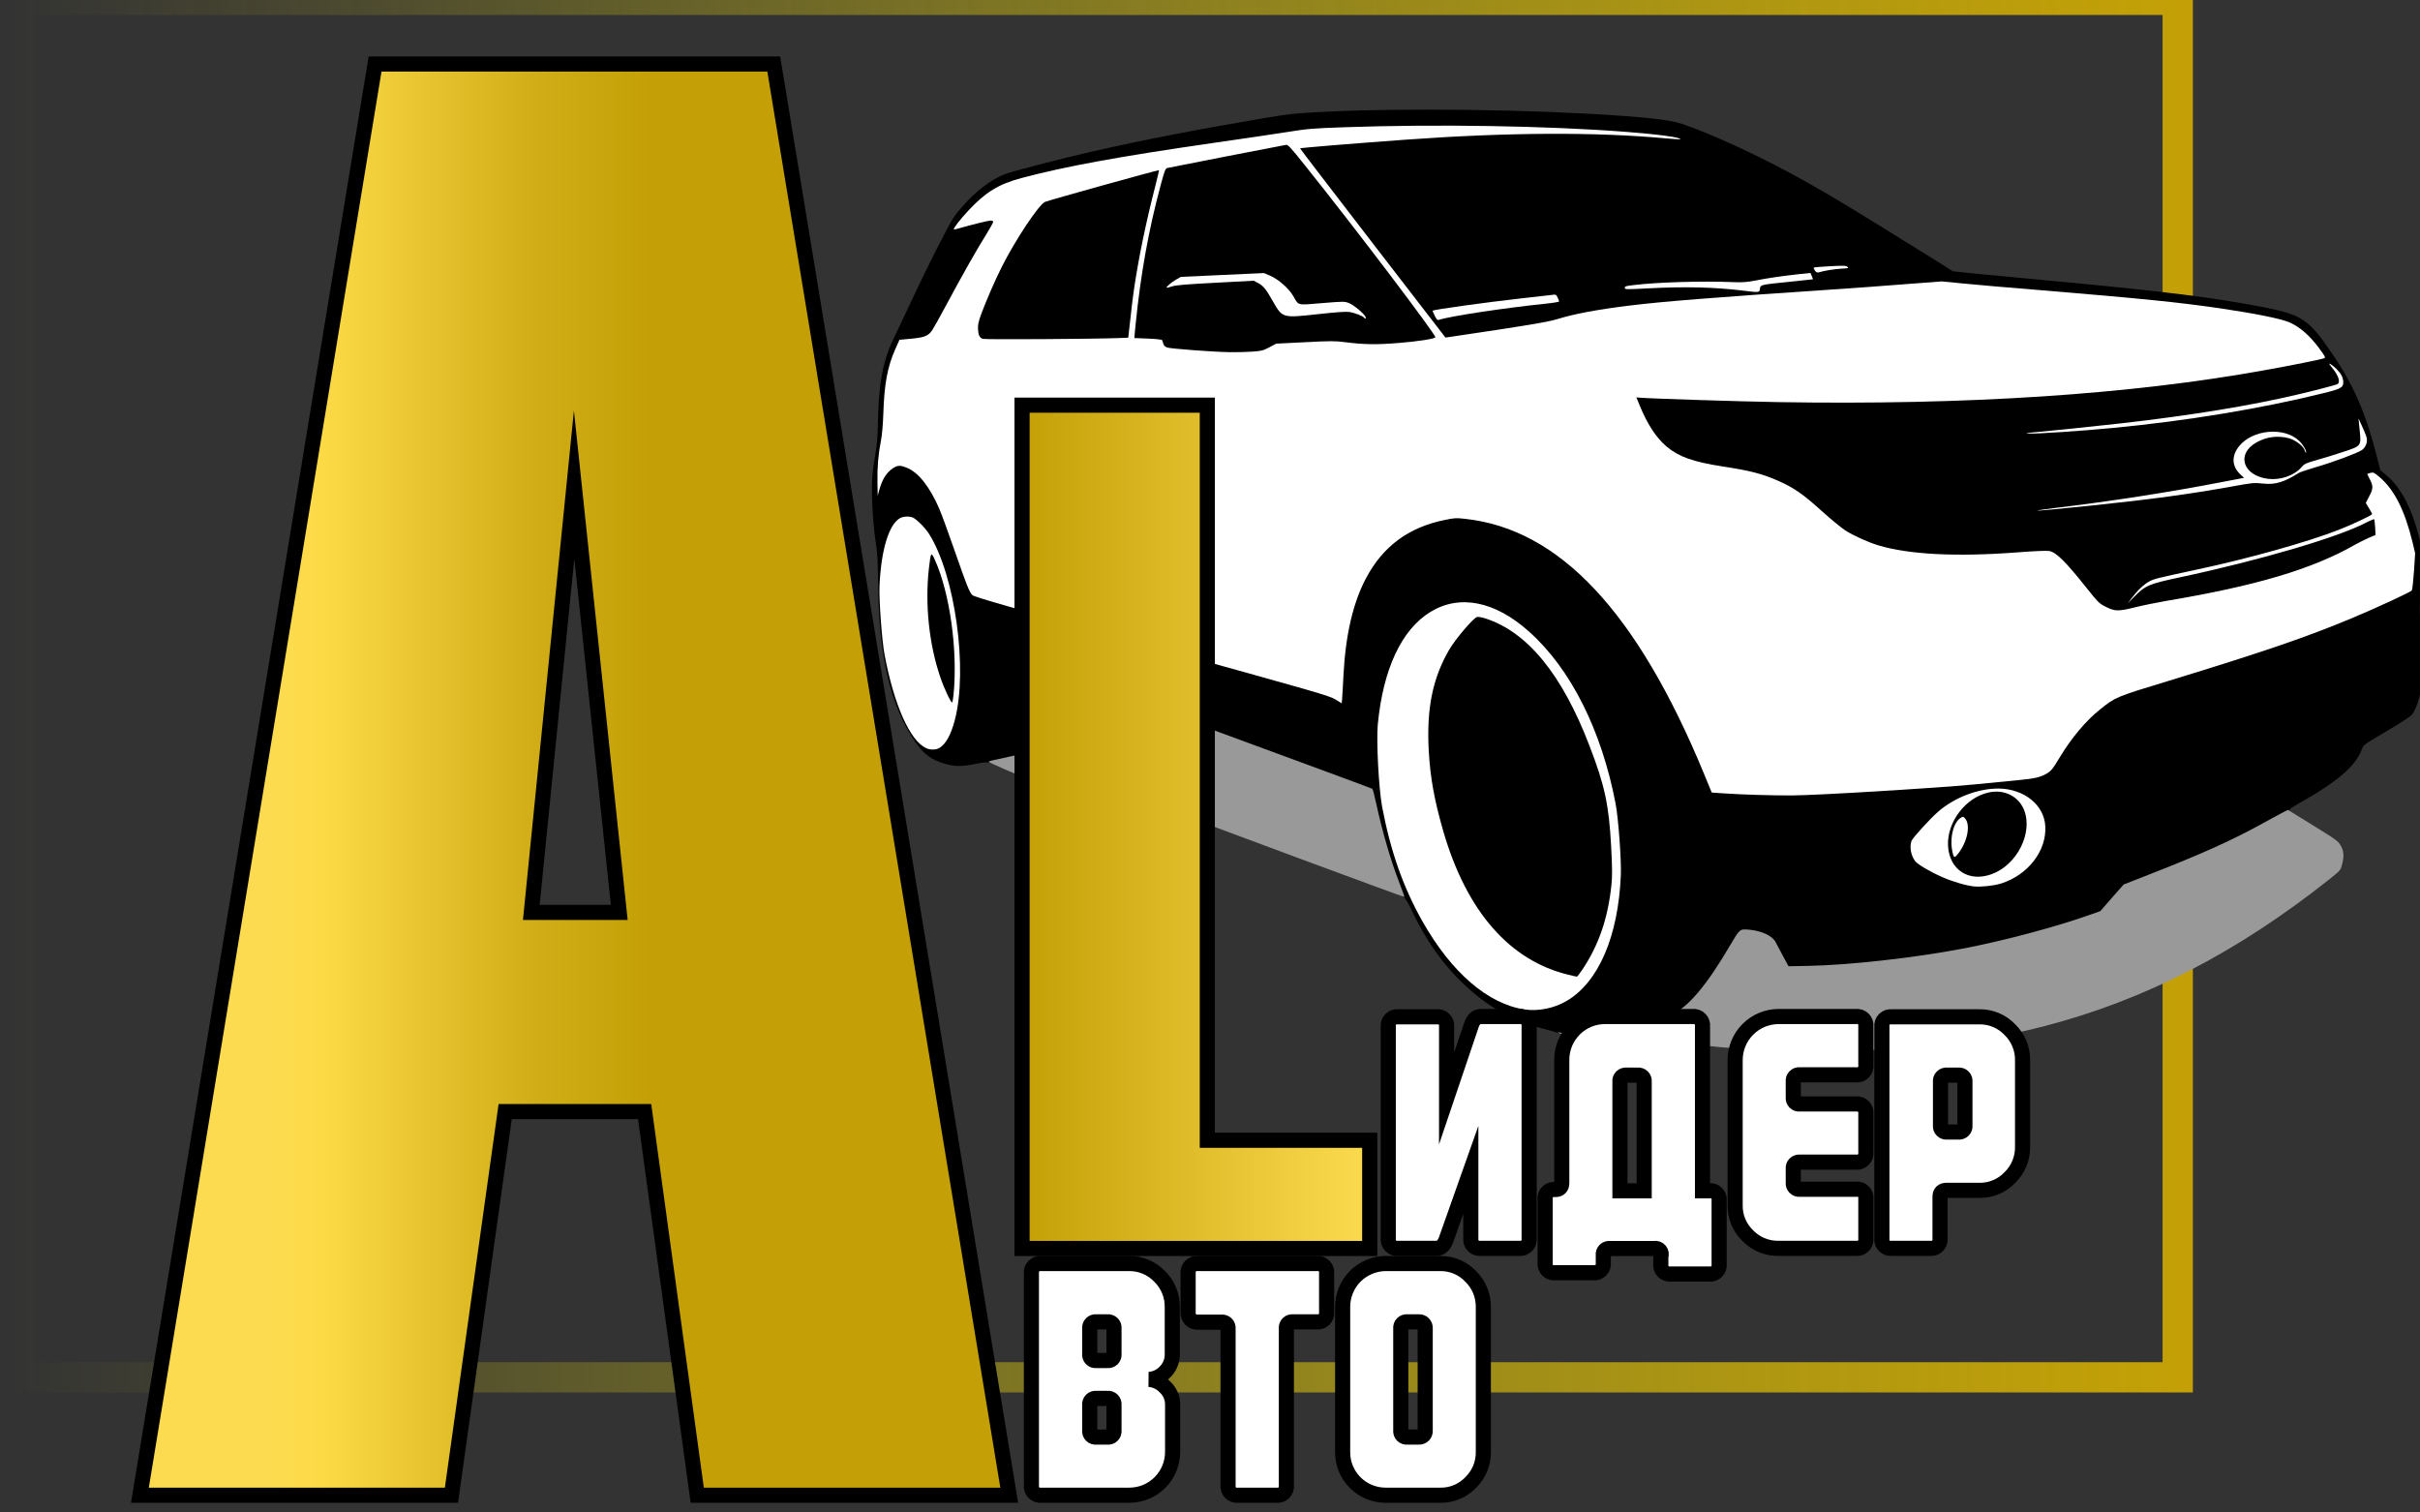 <svg width="80" height="50" viewBox="0 0 80 50" fill="none" xmlns="http://www.w3.org/2000/svg">
<rect x="0" y="0" width="80" height="50" fill="#333333" stroke="none"/>
<g clip-path="url(#clip0)">
<path d="M71.991 -0.005H0.629V45.532H71.991V-0.005Z" stroke="url(#paint0_linear)" stroke-miterlimit="10"/>
<path d="M51.629 34.196C51.514 34.149 51.306 34.081 51.166 34.048C50.076 33.77 49.331 33.379 48.551 32.682C47.774 31.989 47.172 31.161 46.649 30.058C46.512 29.774 46.454 29.683 46.38 29.646C46.299 29.6 46.267 29.539 46.133 29.182C45.843 28.4 45.609 27.59 45.415 26.696C45.353 26.423 45.294 26.188 45.281 26.176C45.264 26.161 35.52 22.57 34.894 22.352C34.875 22.343 34.852 22.439 34.835 22.6C34.751 23.439 34.427 24.439 34.115 24.829C34.009 24.957 33.958 24.994 33.852 25.015C33.781 25.029 33.527 25.086 33.288 25.142C32.92 25.231 32.836 25.242 32.721 25.213C32.614 25.191 32.517 25.199 32.212 25.259C31.781 25.345 31.568 25.343 31.236 25.248C30.784 25.121 30.526 24.927 30.227 24.488C29.451 23.34 29.058 21.706 29.032 19.494C29.018 18.459 29.012 18.344 28.938 17.836C28.846 17.226 28.799 16.22 28.837 15.76C28.852 15.565 28.9 15.223 28.939 15.001C28.987 14.726 29.012 14.439 29.019 14.096C29.04 12.708 29.176 11.95 29.54 11.197C29.636 10.994 29.859 10.524 30.034 10.15C30.491 9.178 30.873 8.398 31.221 7.737C31.485 7.227 31.558 7.116 31.819 6.823C32.268 6.313 32.748 5.945 33.208 5.761C33.417 5.674 35.082 5.244 36.092 5.012C37.803 4.623 39.619 4.27 41.879 3.89C42.622 3.766 42.806 3.747 43.641 3.703C46.369 3.559 50.722 3.617 53.663 3.832C54.733 3.911 55.268 3.986 55.606 4.097C56.621 4.439 58.236 5.188 59.641 5.974C60.588 6.502 61.142 6.84 63.99 8.61L64.561 8.969L65.157 9.032C65.482 9.065 66.73 9.184 67.925 9.294C71.48 9.624 73.15 9.831 74.795 10.149C76.1 10.403 76.322 10.551 77.1 11.697C77.814 12.745 78.211 13.663 78.584 15.131L78.69 15.546L78.887 15.708C79.399 16.136 79.774 16.885 80.031 18.008L80.105 18.334L80.038 19.279C79.982 20.114 79.98 20.249 80.018 20.442C80.085 20.758 80.15 22.045 80.115 22.335C80.04 22.933 79.899 23.408 79.732 23.627C79.682 23.689 79.379 23.887 78.892 24.174C78.132 24.622 78.132 24.622 78.079 24.766C77.891 25.287 77.328 25.794 76.229 26.424C75.702 26.725 75.645 26.765 75.688 26.807C75.731 26.849 75.661 26.896 75.002 27.254C74.597 27.47 74.127 27.718 73.956 27.802C73.436 28.059 72.163 28.6 71.207 28.974L70.301 29.33L69.916 29.767L69.532 30.208L69.27 30.301C68.122 30.716 66.328 31.194 64.971 31.451C63.316 31.764 61.22 31.994 59.739 32.029L59.04 32.044L58.852 31.702C58.752 31.516 58.644 31.311 58.612 31.25C58.513 31.042 58.114 30.852 57.756 30.84L57.583 30.837L57.296 31.332C56.52 32.673 55.894 33.406 55.314 33.656C54.925 33.827 53.162 34.175 52.368 34.239L51.837 34.282L51.629 34.196ZM51.278 33.194C51.38 33.161 51.567 33.076 51.691 33C52.744 32.383 53.395 30.87 53.482 28.843C53.504 28.368 53.412 27.162 53.317 26.671C52.86 24.25 51.836 22.21 50.464 20.983C49.657 20.257 48.747 19.897 48.083 20.038C46.744 20.329 45.858 21.782 45.645 24.047C45.616 24.34 45.622 24.623 45.658 25.302C45.706 26.225 45.751 26.531 45.956 27.392C46.501 29.693 47.75 31.78 49.132 32.708C49.932 33.247 50.612 33.399 51.278 33.194ZM66.055 29.115C66.632 28.936 67.136 28.508 67.36 27.997C67.548 27.573 67.559 27.243 67.388 26.922C67.301 26.751 67.019 26.465 66.874 26.397C66.807 26.366 66.807 26.366 66.888 26.475C67.002 26.625 67.047 26.761 67.083 27.089C67.138 27.595 67 28.057 66.678 28.441C66.457 28.704 66.203 28.893 65.929 28.989C65.618 29.103 65.151 29.109 64.898 29C64.677 28.905 64.507 28.735 64.404 28.505C64.287 28.247 64.26 27.731 64.347 27.409C64.425 27.12 64.638 26.754 64.847 26.548L65.002 26.395L64.821 26.483C64.421 26.687 64.13 26.928 63.61 27.486C63.266 27.859 63.218 27.959 63.292 28.165C63.362 28.359 63.441 28.44 63.733 28.61C64.257 28.918 64.925 29.162 65.348 29.202C65.559 29.222 65.796 29.194 66.055 29.115ZM64.845 27.763C64.937 27.551 64.966 27.27 64.909 27.191C64.865 27.134 64.823 27.171 64.735 27.345C64.635 27.535 64.584 27.811 64.618 27.985L64.648 28.122L64.7 28.044C64.732 28.001 64.795 27.875 64.845 27.763ZM65.145 25.845C65.719 25.789 66.393 25.722 66.643 25.7C67.152 25.651 67.344 25.606 67.542 25.495C67.709 25.398 67.748 25.353 67.999 24.938C68.391 24.289 68.86 23.734 69.333 23.357C69.832 22.957 69.841 22.951 71.555 22.43C74.768 21.447 76.142 20.976 77.667 20.34C78.428 20.023 79.582 19.488 79.629 19.433C79.647 19.41 79.677 19.151 79.699 18.854L79.737 18.312L79.642 17.947C79.392 16.95 79.066 16.301 78.609 15.902C78.46 15.771 78.444 15.763 78.477 15.84C78.555 16.015 78.543 16.26 78.449 16.447L78.361 16.618L78.433 16.74C78.471 16.807 78.505 16.905 78.507 16.956C78.51 17.006 78.531 17.052 78.553 17.057C78.582 17.065 78.597 17.167 78.61 17.421L78.629 17.775L78.399 17.872C78.273 17.928 78.075 18.027 77.956 18.093C76.543 18.902 74.681 19.459 71.703 19.955C71.386 20.009 70.921 20.106 70.663 20.17C70.14 20.301 70.044 20.309 69.815 20.265C69.47 20.192 69.323 20.078 68.916 19.569C68.214 18.689 67.896 18.367 67.68 18.319C67.604 18.304 67.216 18.318 66.603 18.363C64.56 18.509 63.013 18.43 62.002 18.126C61.674 18.027 61.199 17.814 60.923 17.64C60.796 17.559 60.432 17.261 60.119 16.979C59.52 16.436 59.204 16.218 58.706 15.999C58.151 15.755 57.773 15.659 56.846 15.517C55.888 15.37 55.405 15.197 55.008 14.864C54.657 14.568 54.377 14.137 54.114 13.498C53.985 13.185 53.965 13.045 54.049 13.04C54.077 13.039 54.464 13.053 54.904 13.074C58.853 13.245 62.159 13.258 65.523 13.115C69.513 12.942 72.784 12.568 76.045 11.906C76.396 11.835 76.684 11.772 76.687 11.769C76.714 11.739 76.279 11.235 76.082 11.066C75.741 10.777 75.507 10.682 74.73 10.532C73.06 10.209 71.536 10.035 67.287 9.685C66.317 9.608 65.204 9.51 64.813 9.471C64.211 9.408 64.054 9.404 63.776 9.431C63.595 9.45 62.542 9.531 61.433 9.605C56.345 9.956 55.127 10.049 53.999 10.187C52.942 10.315 52.15 10.463 51.607 10.63C51.32 10.717 50.925 10.789 49.535 11.003C48.592 11.147 47.792 11.268 47.758 11.27C47.72 11.272 47.665 11.231 47.624 11.176L47.553 11.076L47.558 11.161C47.561 11.224 47.544 11.253 47.494 11.265C47.207 11.343 46.889 11.388 46.236 11.435C45.424 11.497 44.997 11.491 44.381 11.411C44.059 11.371 43.889 11.367 43.148 11.407L42.288 11.449L42.059 11.568C41.778 11.718 41.529 11.746 40.719 11.739C40.045 11.731 38.634 11.636 38.494 11.587C38.423 11.559 38.384 11.523 38.368 11.461C38.322 11.304 38.315 11.298 38.2 11.304C38.14 11.307 37.889 11.298 37.644 11.286C37.398 11.274 36.238 11.279 35.066 11.297C32.396 11.341 32.431 11.342 32.332 11.25C32.259 11.188 32.251 11.154 32.237 10.894C32.223 10.622 32.228 10.59 32.349 10.267C32.514 9.825 32.813 9.14 33.017 8.734C33.477 7.824 34.233 6.689 34.444 6.587C34.545 6.538 37.954 5.588 38.258 5.522C38.875 5.392 42.51 4.676 42.579 4.669C42.645 4.666 42.69 4.695 42.767 4.791C42.821 4.857 42.867 4.893 42.865 4.864C42.863 4.827 42.922 4.811 43.184 4.782C44.444 4.64 49.258 4.335 50.411 4.324C51.085 4.317 50.915 4.304 49.939 4.283C47.813 4.236 46.753 4.238 44.936 4.29L43.449 4.331L42.624 4.46C42.17 4.528 41.099 4.688 40.243 4.808C37.61 5.189 36.438 5.389 35.037 5.699C33.521 6.033 33.194 6.144 32.696 6.51C32.475 6.672 31.778 7.365 31.808 7.388C31.814 7.394 31.978 7.354 32.173 7.303C32.368 7.252 32.617 7.208 32.726 7.199L32.92 7.188L32.927 7.326C32.934 7.451 32.909 7.509 32.695 7.85C32.391 8.334 31.909 9.185 31.404 10.128C31.189 10.529 30.975 10.914 30.928 10.985C30.798 11.19 30.672 11.243 30.223 11.286L29.832 11.322L29.689 11.644C29.437 12.213 29.33 12.793 29.3 13.764C29.288 14.139 29.256 14.479 29.219 14.669C29.162 14.955 29.095 15.527 29.102 15.661C29.105 15.711 29.123 15.698 29.196 15.6C29.612 15.038 30.336 15.276 30.84 16.134C31.091 16.567 31.224 16.89 31.642 18.092C32.05 19.266 32.133 19.472 32.235 19.576C32.295 19.636 33.461 19.97 38.162 21.272C41.568 22.216 44.067 22.922 44.138 22.962C44.203 23.003 44.267 23.024 44.276 23.015C44.285 23.001 44.29 22.923 44.285 22.835C44.281 22.747 44.292 22.436 44.311 22.14C44.509 19.11 45.585 17.512 47.708 17.089C48.124 17.007 48.428 17.016 48.999 17.121C51.885 17.662 54.322 20.406 56.415 25.471L56.675 26.101L57.115 26.131C57.682 26.17 58.637 26.198 59.314 26.197C60.105 26.196 63.931 25.962 65.145 25.845ZM30.953 24.638C31.069 24.569 31.239 24.353 31.317 24.17C31.382 24.025 31.551 23.43 31.548 23.364C31.547 23.345 31.505 23.335 31.455 23.337C31.371 23.342 31.354 23.324 31.235 23.076C30.657 21.873 30.406 19.918 30.647 18.43C30.68 18.215 30.689 18.202 30.772 18.188L30.863 18.174L30.703 17.89C30.527 17.582 30.227 17.253 30.061 17.196C29.716 17.073 29.343 17.786 29.224 18.803C29.109 19.77 29.198 21.03 29.462 22.187C29.744 23.415 30.255 24.427 30.702 24.633C30.843 24.697 30.847 24.697 30.953 24.638ZM74.441 15.792C74.312 15.724 74.181 15.577 74.131 15.445C74.058 15.26 74.084 14.979 74.191 14.804L74.28 14.655L74.133 14.829C73.941 15.056 73.904 15.202 73.996 15.386C74.034 15.456 74.108 15.553 74.167 15.6C74.239 15.662 74.27 15.717 74.274 15.786C74.279 15.879 74.282 15.879 74.407 15.863L74.534 15.844L74.441 15.792ZM48.049 10.36C48.859 10.207 49.815 10.075 50.985 9.95C51.203 9.929 51.38 9.898 51.379 9.882C51.377 9.842 51.193 9.858 50.13 9.983C49.12 10.102 48.226 10.222 47.854 10.292C47.726 10.314 47.599 10.336 47.568 10.338C47.521 10.341 47.518 10.35 47.549 10.402C47.573 10.441 47.608 10.458 47.639 10.447C47.667 10.437 47.853 10.398 48.049 10.36ZM43.675 10.274C44.099 10.226 44.495 10.193 44.552 10.199C44.694 10.217 44.677 10.183 44.504 10.117C44.363 10.065 44.319 10.064 43.626 10.123C43.039 10.172 42.886 10.178 42.843 10.145C42.814 10.125 42.739 10.019 42.677 9.909C42.525 9.644 42.182 9.333 41.903 9.216L41.695 9.126L40.428 9.184C39.648 9.219 39.127 9.256 39.081 9.277C39.032 9.301 39.414 9.291 40.271 9.245L41.535 9.182L41.67 9.253C41.847 9.341 41.934 9.449 42.166 9.855C42.37 10.214 42.417 10.268 42.59 10.331C42.73 10.383 42.743 10.383 43.675 10.274ZM58.072 9.504C58.071 9.488 58.075 9.456 58.083 9.431C58.094 9.399 57.997 9.395 57.581 9.417L57.065 9.441L57.449 9.477C57.663 9.497 57.853 9.518 57.869 9.524C57.929 9.546 58.073 9.532 58.072 9.504ZM56.963 9.412C56.931 9.407 56.881 9.41 56.853 9.417C56.822 9.428 56.848 9.433 56.907 9.43C56.967 9.427 56.991 9.42 56.963 9.412ZM59.257 9.196C59.215 9.192 59.153 9.195 59.116 9.204C59.075 9.212 59.107 9.217 59.185 9.213C59.263 9.208 59.294 9.201 59.257 9.196ZM59.724 9.14C59.683 9.136 59.62 9.139 59.583 9.148C59.543 9.156 59.575 9.161 59.653 9.157C59.731 9.152 59.762 9.144 59.724 9.14Z" fill="black"/>
<path d="M51.766 32.324C50.168 31.944 48.924 30.779 48.093 28.893C47.758 28.135 47.428 26.994 47.258 26.018C47.16 25.468 47.084 24.213 47.12 23.765C47.235 22.331 47.708 21.242 48.56 20.45C48.766 20.26 48.869 20.242 49.181 20.341C50.741 20.837 52.066 22.64 52.967 25.5C53.204 26.253 53.289 26.791 53.354 27.956C53.398 28.785 53.402 29.039 53.37 29.336C53.256 30.444 52.952 31.329 52.408 32.143C52.26 32.361 52.242 32.378 52.135 32.38C52.07 32.384 51.905 32.358 51.766 32.324Z" fill="black"/>
<path d="M61.865 34.71C61.486 34.705 60.717 34.705 60.156 34.706C57.798 34.714 56.684 34.651 55.594 34.442L55.135 34.353L54.26 34.603L53.383 34.85L52.426 34.493C51.901 34.295 51.472 34.129 51.478 34.126C51.481 34.122 51.585 34.132 51.705 34.154C51.873 34.18 52.033 34.178 52.364 34.148C53.122 34.076 54.866 33.721 55.215 33.567C55.792 33.317 56.403 32.6 57.197 31.246C57.517 30.702 57.511 30.705 57.832 30.735C58.239 30.771 58.602 30.943 58.701 31.151C58.732 31.212 58.84 31.417 58.941 31.603L59.125 31.942L59.749 31.931C61.118 31.905 63.242 31.671 64.872 31.362C66.229 31.105 68.023 30.627 69.171 30.212L69.433 30.119L69.817 29.678L70.202 29.241L71.108 28.885C72.725 28.254 73.751 27.791 74.663 27.294C74.955 27.131 75.294 26.95 75.413 26.887L75.632 26.772L76.462 27.284C77.257 27.776 77.296 27.805 77.383 27.963C77.487 28.146 77.496 28.319 77.414 28.615C77.375 28.764 77.348 28.791 77.005 29.066C73.953 31.488 70.905 33.058 67.604 33.917C65.714 34.409 63.453 34.72 61.865 34.71Z" fill="#999999"/>
<path d="M50.409 33.372C49.193 33.195 47.983 32.154 47.022 30.456C46.385 29.328 45.971 28.151 45.689 26.666C45.579 26.072 45.496 24.507 45.546 23.958C45.719 22.128 46.33 20.815 47.284 20.231C48.25 19.637 49.423 19.87 50.552 20.884C51.925 22.111 52.945 24.141 53.409 26.572C53.501 27.053 53.602 28.445 53.581 28.932C53.497 30.955 52.843 32.471 51.79 33.089C51.383 33.33 50.861 33.436 50.409 33.372ZM52.309 32.054C52.853 31.24 53.157 30.355 53.271 29.247C53.3 28.957 53.299 28.699 53.26 27.96C53.184 26.593 53.051 25.972 52.546 24.658C51.64 22.289 50.486 20.881 49.089 20.44C48.971 20.403 48.857 20.384 48.824 20.398C48.688 20.446 48.095 21.149 47.903 21.485C47.359 22.424 47.155 23.43 47.231 24.811C47.282 25.718 47.416 26.455 47.718 27.5C48.488 30.134 49.91 31.76 51.854 32.225C51.994 32.259 52.118 32.287 52.13 32.286C52.14 32.289 52.222 32.181 52.309 32.054Z" fill="white"/>
<path d="M65.259 29.304C64.994 29.277 64.551 29.147 64.208 28.995C63.822 28.828 63.395 28.577 63.314 28.471C63.173 28.291 63.12 28.002 63.188 27.803C63.229 27.694 63.802 27.068 64.077 26.827C64.626 26.355 65.407 26.06 66.082 26.068C66.92 26.081 67.576 26.614 67.613 27.315C67.659 28.129 67.042 28.924 66.151 29.207C65.913 29.282 65.489 29.326 65.259 29.304ZM65.846 28.896C66.683 28.588 67.213 27.528 66.91 26.772C66.726 26.323 66.259 26.087 65.75 26.196C64.981 26.356 64.356 27.177 64.398 27.965C64.443 28.76 65.089 29.175 65.846 28.896Z" fill="white"/>
<path d="M64.57 28.264C64.43 27.804 64.546 27.214 64.81 27.04C64.892 26.988 64.898 26.988 64.958 27.054C65.148 27.26 65.045 27.809 64.746 28.201C64.628 28.352 64.601 28.363 64.57 28.264Z" fill="white"/>
<path d="M42.947 28.377C39.281 27.017 38.612 26.767 36.995 26.136L35.986 25.744L34.982 25.741C34.339 25.74 33.937 25.727 33.867 25.702C33.691 25.645 32.686 25.206 32.682 25.184C32.678 25.172 32.731 25.153 32.796 25.14C32.858 25.128 33.128 25.069 33.391 25.008L33.872 24.901L34.008 24.744C34.329 24.363 34.669 23.305 34.737 22.467C34.751 22.316 34.77 22.189 34.782 22.188C34.82 22.186 45.343 26.053 45.369 26.077C45.383 26.089 45.442 26.318 45.5 26.588C45.707 27.534 45.971 28.434 46.272 29.218C46.363 29.452 46.433 29.649 46.427 29.653C46.421 29.659 44.857 29.083 42.947 28.377Z" fill="#999999"/>
<path d="M59.225 26.296C58.548 26.297 57.593 26.269 57.026 26.23L56.586 26.2L56.327 25.57C54.115 20.219 51.549 17.485 48.426 17.151C48.139 17.119 48.083 17.122 47.776 17.186C46.565 17.428 45.711 18.061 45.15 19.129C44.725 19.936 44.48 21.001 44.412 22.323C44.396 22.669 44.373 23.019 44.368 23.101L44.354 23.249L44.144 23.122C43.949 23 43.516 22.876 38.076 21.371C33.372 20.069 32.206 19.735 32.146 19.675C32.044 19.571 31.961 19.365 31.553 18.19C31.35 17.608 31.127 16.998 31.058 16.835C30.74 16.099 30.37 15.626 29.986 15.467C29.745 15.37 29.667 15.374 29.495 15.496C29.289 15.642 29.163 15.856 29.062 16.213L29.015 16.388L29.007 15.949C28.997 15.45 29.034 15.021 29.12 14.58C29.157 14.39 29.189 14.049 29.201 13.675C29.231 12.704 29.338 12.124 29.591 11.555L29.734 11.233L30.124 11.197C30.573 11.154 30.699 11.101 30.829 10.896C30.876 10.825 31.091 10.44 31.305 10.039C31.81 9.096 32.292 8.245 32.596 7.761C32.726 7.55 32.835 7.356 32.833 7.331C32.832 7.303 32.797 7.289 32.74 7.292C32.653 7.297 32.083 7.437 31.706 7.548C31.61 7.575 31.53 7.591 31.529 7.585C31.526 7.529 31.747 7.244 32.014 6.96C32.575 6.356 33.012 6.088 33.755 5.889C35.208 5.501 36.988 5.175 40.16 4.718C41.026 4.594 42.084 4.438 42.51 4.371C43.247 4.254 43.347 4.245 44.446 4.206C47.483 4.099 51.133 4.157 53.769 4.36C54.796 4.438 55.592 4.546 55.545 4.602C55.536 4.609 55.334 4.598 55.092 4.576C52.769 4.36 49.846 4.373 46.459 4.618C44.616 4.753 42.992 4.886 42.977 4.905C42.974 4.912 44.053 6.321 45.376 8.037L47.783 11.158L47.899 11.143C47.961 11.136 48.717 11.021 49.582 10.891C50.845 10.695 51.224 10.628 51.508 10.541C52.051 10.374 52.843 10.226 53.9 10.098C54.978 9.965 56.768 9.824 60.459 9.578C61.172 9.531 62.306 9.449 62.974 9.395L64.193 9.303L64.902 9.372C65.293 9.411 66.405 9.509 67.376 9.586C70.803 9.87 72.03 9.993 73.414 10.196C74.574 10.367 75.411 10.537 75.691 10.66C76.018 10.8 76.36 11.099 76.657 11.5C76.863 11.778 76.884 11.821 76.835 11.842C76.768 11.874 75.741 12.082 74.886 12.234C70.412 13.045 65.002 13.397 58.774 13.293C57.424 13.27 54.593 13.178 54.196 13.146L54.095 13.135L54.203 13.402C54.466 14.038 54.749 14.469 55.097 14.765C55.494 15.098 55.977 15.271 56.935 15.418C57.861 15.56 58.24 15.656 58.795 15.9C59.293 16.119 59.609 16.337 60.208 16.88C60.521 17.162 60.885 17.46 61.012 17.541C61.287 17.715 61.763 17.928 62.091 18.027C63.105 18.331 64.652 18.413 66.667 18.262C67.32 18.212 67.668 18.2 67.756 18.217C67.985 18.268 68.293 18.575 69.005 19.47C69.338 19.888 69.397 19.951 69.578 20.042C69.904 20.213 70.014 20.217 70.562 20.081C70.819 20.017 71.287 19.92 71.604 19.866C74.586 19.366 76.445 18.813 77.857 18.004C77.976 17.938 78.175 17.839 78.3 17.782L78.53 17.686L78.517 17.432C78.507 17.294 78.494 17.173 78.484 17.164C78.474 17.155 78.361 17.205 78.229 17.271C77.314 17.756 74.713 18.521 72.065 19.085C71.026 19.306 70.921 19.353 70.537 19.743L70.338 19.948L70.464 19.779C70.651 19.527 70.867 19.321 71.052 19.22C71.22 19.133 71.282 19.117 72.662 18.821C74.343 18.462 76.287 17.917 77.317 17.514C77.726 17.355 78.338 17.068 78.416 17.001C78.425 16.994 78.379 16.906 78.318 16.808L78.208 16.626L78.322 16.406C78.456 16.154 78.457 16.067 78.339 15.841C78.29 15.749 78.255 15.672 78.257 15.669C78.263 15.662 78.313 15.647 78.365 15.632C78.458 15.608 78.484 15.619 78.668 15.776C79.157 16.199 79.494 16.866 79.754 17.928L79.839 18.285L79.801 18.883C79.778 19.214 79.746 19.498 79.728 19.521C79.681 19.577 78.524 20.112 77.766 20.428C76.24 21.065 74.867 21.536 71.653 22.519C69.94 23.039 69.931 23.046 69.431 23.446C68.959 23.823 68.49 24.378 68.097 25.026C67.846 25.441 67.808 25.487 67.641 25.584C67.443 25.695 67.251 25.74 66.742 25.788C66.492 25.811 65.818 25.878 65.244 25.934C64.033 26.051 60.028 26.294 59.225 26.296ZM41.96 11.482L42.189 11.36L43.143 11.313C43.981 11.268 44.142 11.269 44.47 11.312C45.083 11.392 45.519 11.397 46.25 11.337C46.852 11.289 47.403 11.204 47.451 11.154C47.498 11.101 44.821 7.567 43.142 5.471C42.665 4.872 42.578 4.779 42.513 4.789C42.386 4.808 38.654 5.536 38.583 5.555C38.524 5.574 38.491 5.66 38.355 6.173C37.97 7.609 37.706 9.079 37.546 10.679C37.519 10.947 37.496 11.171 37.5 11.175C37.503 11.177 37.71 11.185 37.959 11.194C38.21 11.203 38.415 11.226 38.419 11.245C38.426 11.261 38.442 11.316 38.457 11.362C38.473 11.424 38.512 11.46 38.583 11.488C38.701 11.528 40.077 11.632 40.651 11.642C40.868 11.646 41.2 11.638 41.388 11.625C41.706 11.602 41.747 11.594 41.96 11.482ZM37.309 11.062C37.408 10.147 37.443 9.865 37.51 9.41C37.657 8.451 37.894 7.305 38.194 6.141C38.264 5.864 38.32 5.629 38.314 5.626C38.297 5.611 34.644 6.626 34.543 6.676C34.332 6.778 33.576 7.913 33.116 8.823C32.912 9.229 32.612 9.913 32.447 10.355C32.346 10.631 32.323 10.732 32.331 10.876C32.341 11.073 32.377 11.153 32.48 11.201C32.541 11.229 36.128 11.209 37.026 11.174L37.298 11.163L37.309 11.062Z" fill="white"/>
<path d="M45.092 10.5C45.051 10.443 44.767 10.335 44.599 10.313C44.482 10.297 44.167 10.32 43.565 10.386C42.395 10.514 42.395 10.517 42.078 9.959C41.846 9.548 41.758 9.443 41.581 9.352L41.446 9.28L40.182 9.347C39.191 9.399 38.881 9.425 38.749 9.467C38.656 9.497 38.573 9.517 38.566 9.511C38.543 9.487 38.729 9.327 38.878 9.243L39.036 9.153L40.41 9.09L41.784 9.027L41.992 9.116C42.262 9.231 42.617 9.545 42.755 9.792C42.938 10.108 42.859 10.091 43.702 10.021C44.408 9.962 44.446 9.963 44.59 10.018C44.74 10.076 45.055 10.333 45.134 10.46C45.172 10.527 45.136 10.564 45.092 10.5Z" fill="white"/>
<path d="M30.613 24.731C30.079 24.483 29.553 23.299 29.243 21.649C29.152 21.174 29.056 19.838 29.075 19.367C29.126 18.193 29.379 17.348 29.747 17.131C29.857 17.068 30.063 17.058 30.179 17.111C30.304 17.167 30.582 17.444 30.709 17.645C31.571 19.002 32.005 22.115 31.565 23.802C31.434 24.296 31.268 24.599 31.052 24.727C30.936 24.793 30.751 24.796 30.613 24.731ZM31.523 22.957C31.663 21.499 31.404 19.63 30.913 18.526C30.778 18.228 30.772 18.235 30.709 18.778C30.572 19.965 30.712 21.311 31.089 22.399C31.215 22.772 31.448 23.259 31.477 23.22C31.489 23.207 31.508 23.086 31.523 22.957Z" fill="white"/>
<path d="M67.353 16.876C67.371 16.866 67.614 16.834 67.898 16.797C69.755 16.577 71.74 16.268 73.476 15.931L74.184 15.796L74.068 15.69C73.778 15.422 73.76 15.072 74.019 14.751C74.469 14.193 75.515 14.103 76.007 14.576C76.14 14.704 76.264 14.924 76.228 14.963C76.22 14.973 76.202 14.94 76.187 14.887C76.152 14.754 75.884 14.548 75.677 14.49C75.295 14.391 74.937 14.435 74.598 14.623C73.91 15.007 74.142 15.726 74.982 15.83C75.383 15.878 75.839 15.722 76.07 15.458C76.179 15.33 76.207 15.319 76.599 15.204C76.828 15.142 77.213 15.021 77.46 14.939C78.064 14.741 78.058 14.747 78.006 14.226L77.966 13.833L78.086 14.093C78.154 14.237 78.222 14.403 78.235 14.465C78.271 14.617 78.205 14.79 78.078 14.878C77.929 14.98 77.124 15.28 76.561 15.442C76.289 15.522 76.034 15.608 75.991 15.635C75.509 15.94 75.209 16.031 74.812 15.986C74.496 15.953 74.481 15.957 73.741 16.09C72.418 16.329 71.073 16.513 69.148 16.712C68.04 16.827 67.313 16.894 67.353 16.876Z" fill="white"/>
<path d="M67.093 14.332C66.939 14.315 66.942 14.315 67.17 14.299C67.507 14.272 69.173 14.102 70.102 13.997C72.434 13.732 74.381 13.413 75.964 13.04C76.469 12.923 77.143 12.746 77.254 12.706C77.38 12.658 77.322 12.438 77.114 12.182C77.073 12.134 77.026 12.074 77.013 12.053C76.958 11.974 77.104 12.064 77.23 12.189C77.389 12.35 77.455 12.466 77.463 12.616C77.473 12.807 77.4 12.852 76.818 12.995C74.759 13.506 72.275 13.917 69.828 14.149C68.804 14.248 67.282 14.347 67.093 14.332Z" fill="white"/>
<path d="M47.428 10.436C47.386 10.351 47.354 10.277 47.36 10.27C47.402 10.234 49.111 9.996 50.281 9.865C50.736 9.816 51.182 9.764 51.272 9.753C51.437 9.729 51.44 9.732 51.49 9.832C51.518 9.891 51.54 9.949 51.541 9.965C51.541 9.98 51.349 10.013 51.115 10.037C49.733 10.18 47.906 10.455 47.555 10.577C47.518 10.588 47.485 10.55 47.428 10.436Z" fill="white"/>
<path d="M57.591 9.604C56.678 9.493 55.695 9.469 54.538 9.53C53.759 9.571 53.715 9.571 53.712 9.517C53.71 9.464 53.747 9.453 54.015 9.423C54.782 9.329 56.263 9.285 57.281 9.326C57.614 9.339 57.73 9.33 58.031 9.274C58.431 9.193 58.93 9.122 59.475 9.062L59.85 9.024L59.893 9.125C59.917 9.18 59.936 9.229 59.93 9.233C59.927 9.236 59.587 9.273 59.175 9.314C58.192 9.413 58.198 9.412 58.18 9.545C58.162 9.675 58.168 9.674 57.591 9.604Z" fill="white"/>
<path d="M59.999 8.947C59.968 8.901 59.951 8.858 59.959 8.848C59.968 8.835 60.212 8.816 60.496 8.801C60.934 8.778 61.029 8.779 61.072 8.821C61.121 8.865 61.105 8.869 60.877 8.881C60.646 8.894 60.294 8.95 60.128 9.003C60.075 9.018 60.043 9.004 59.999 8.947Z" fill="white"/>
<path d="M33.363 49.429H23.049L21.31 36.747H16.7L14.924 49.429H4.625L12.399 2.116H25.579L33.363 49.429ZM20.471 30.162L18.979 16.019L17.564 30.162H20.471Z" fill="url(#paint1_linear)" stroke="black" stroke-width="0.5" stroke-miterlimit="10"/>
<path d="M38.764 47.999C38.764 48.378 38.613 48.742 38.345 49.01C38.077 49.278 37.713 49.429 37.334 49.429H34.426C34.382 49.435 34.336 49.431 34.293 49.416C34.251 49.402 34.212 49.378 34.18 49.346C34.148 49.314 34.124 49.275 34.109 49.232C34.095 49.189 34.09 49.144 34.096 49.099V42.1C34.09 42.056 34.095 42.01 34.109 41.967C34.124 41.925 34.148 41.886 34.18 41.854C34.212 41.822 34.251 41.798 34.293 41.783C34.336 41.769 34.382 41.764 34.426 41.77H37.323C37.512 41.768 37.699 41.804 37.873 41.877C38.047 41.95 38.204 42.058 38.334 42.195C38.469 42.326 38.575 42.484 38.647 42.657C38.719 42.831 38.755 43.018 38.753 43.206V44.777C38.754 44.886 38.733 44.993 38.69 45.093C38.648 45.193 38.586 45.284 38.507 45.359C38.37 45.503 38.182 45.59 37.983 45.6C38.182 45.614 38.369 45.702 38.507 45.846C38.588 45.919 38.653 46.009 38.697 46.109C38.742 46.209 38.764 46.318 38.764 46.427V47.999ZM36.826 44.756V43.918C36.83 43.888 36.827 43.858 36.818 43.829C36.808 43.8 36.792 43.774 36.771 43.753C36.749 43.731 36.723 43.715 36.695 43.706C36.666 43.696 36.636 43.694 36.606 43.698H36.244C36.214 43.694 36.184 43.696 36.155 43.706C36.126 43.715 36.1 43.731 36.079 43.753C36.057 43.774 36.041 43.8 36.032 43.829C36.022 43.858 36.02 43.888 36.024 43.918V44.756C36.02 44.786 36.022 44.817 36.032 44.846C36.041 44.874 36.057 44.9 36.079 44.922C36.1 44.943 36.126 44.959 36.155 44.969C36.184 44.978 36.214 44.981 36.244 44.976H36.606C36.636 44.981 36.666 44.978 36.695 44.969C36.723 44.959 36.749 44.943 36.771 44.922C36.792 44.9 36.808 44.874 36.818 44.846C36.827 44.817 36.83 44.786 36.826 44.756ZM36.826 47.286V46.448C36.83 46.418 36.827 46.388 36.818 46.359C36.808 46.331 36.792 46.304 36.771 46.283C36.749 46.262 36.723 46.245 36.695 46.236C36.666 46.227 36.636 46.224 36.606 46.228H36.244C36.214 46.224 36.184 46.227 36.155 46.236C36.126 46.245 36.1 46.262 36.079 46.283C36.057 46.304 36.041 46.331 36.032 46.359C36.022 46.388 36.02 46.418 36.024 46.448V47.286C36.02 47.316 36.022 47.347 36.032 47.376C36.041 47.404 36.057 47.43 36.079 47.452C36.1 47.473 36.126 47.489 36.155 47.499C36.184 47.508 36.214 47.511 36.244 47.507H36.606C36.636 47.511 36.666 47.508 36.695 47.499C36.723 47.489 36.749 47.473 36.771 47.452C36.792 47.43 36.808 47.404 36.818 47.376C36.827 47.347 36.83 47.316 36.826 47.286Z" fill="white" stroke="black" stroke-width="0.5" stroke-miterlimit="10"/>
<path d="M43.855 43.368C43.861 43.413 43.857 43.459 43.843 43.501C43.828 43.544 43.804 43.583 43.772 43.615C43.74 43.647 43.701 43.671 43.658 43.685C43.616 43.7 43.57 43.704 43.525 43.698H42.745C42.715 43.694 42.684 43.696 42.656 43.706C42.627 43.715 42.601 43.731 42.58 43.753C42.558 43.774 42.542 43.8 42.533 43.829C42.523 43.858 42.52 43.888 42.525 43.918V49.099C42.531 49.144 42.527 49.189 42.512 49.232C42.498 49.275 42.474 49.314 42.442 49.346C42.41 49.378 42.371 49.402 42.328 49.416C42.285 49.431 42.24 49.435 42.195 49.429H40.927C40.882 49.435 40.837 49.431 40.794 49.416C40.751 49.402 40.712 49.378 40.681 49.346C40.648 49.314 40.624 49.275 40.61 49.232C40.596 49.189 40.591 49.144 40.597 49.099V43.929C40.602 43.899 40.599 43.868 40.589 43.84C40.58 43.811 40.564 43.785 40.542 43.763C40.521 43.742 40.495 43.726 40.466 43.716C40.438 43.707 40.407 43.704 40.377 43.709H39.607C39.562 43.713 39.516 43.707 39.473 43.691C39.431 43.675 39.392 43.65 39.36 43.618C39.329 43.585 39.305 43.546 39.29 43.502C39.276 43.459 39.271 43.413 39.277 43.368V42.1C39.271 42.056 39.275 42.01 39.29 41.967C39.304 41.925 39.328 41.886 39.36 41.854C39.392 41.822 39.431 41.798 39.474 41.783C39.517 41.769 39.562 41.764 39.607 41.77H43.525C43.57 41.764 43.616 41.769 43.658 41.783C43.701 41.798 43.74 41.822 43.772 41.854C43.804 41.886 43.828 41.925 43.843 41.967C43.857 42.01 43.861 42.056 43.855 42.1V43.368Z" fill="white" stroke="black" stroke-width="0.5" stroke-miterlimit="10"/>
<path d="M49.036 47.999C49.039 48.187 49.003 48.374 48.931 48.548C48.859 48.722 48.752 48.879 48.617 49.01C48.487 49.146 48.33 49.254 48.156 49.326C47.982 49.398 47.794 49.433 47.606 49.429H45.815C45.626 49.43 45.44 49.394 45.266 49.323C45.092 49.252 44.933 49.146 44.8 49.013C44.667 48.88 44.562 48.722 44.49 48.548C44.419 48.374 44.383 48.187 44.385 47.999V43.206C44.384 43.017 44.42 42.831 44.492 42.657C44.563 42.483 44.669 42.325 44.801 42.191C44.934 42.058 45.092 41.952 45.266 41.88C45.44 41.808 45.626 41.77 45.815 41.77H47.606C47.795 41.767 47.982 41.803 48.156 41.876C48.33 41.949 48.487 42.058 48.617 42.195C48.752 42.326 48.858 42.484 48.93 42.657C49.002 42.831 49.038 43.018 49.036 43.206V47.999ZM47.114 47.286V43.918C47.117 43.889 47.114 43.858 47.104 43.83C47.094 43.802 47.078 43.776 47.057 43.755C47.035 43.734 47.01 43.718 46.982 43.708C46.953 43.698 46.923 43.695 46.894 43.698H46.527C46.497 43.694 46.467 43.696 46.438 43.706C46.409 43.715 46.383 43.731 46.362 43.753C46.34 43.774 46.324 43.8 46.315 43.829C46.305 43.858 46.303 43.888 46.307 43.918V47.286C46.303 47.316 46.305 47.347 46.315 47.376C46.324 47.404 46.34 47.43 46.362 47.452C46.383 47.473 46.409 47.489 46.438 47.499C46.467 47.508 46.497 47.511 46.527 47.506H46.894C46.923 47.51 46.953 47.506 46.982 47.496C47.01 47.487 47.035 47.471 47.057 47.449C47.078 47.428 47.094 47.403 47.104 47.374C47.114 47.346 47.117 47.316 47.114 47.286Z" fill="white" stroke="black" stroke-width="0.5" stroke-miterlimit="10"/>
<path d="M45.28 41.273H33.787V13.394H39.911V37.695H45.28V41.273Z" fill="url(#paint2_linear)" stroke="black" stroke-width="0.5" stroke-miterlimit="10"/>
<path d="M50.55 40.938C50.556 40.982 50.552 41.028 50.537 41.071C50.523 41.114 50.499 41.153 50.467 41.184C50.435 41.216 50.396 41.24 50.353 41.255C50.31 41.269 50.265 41.274 50.22 41.268H48.952C48.908 41.274 48.862 41.269 48.819 41.255C48.776 41.24 48.737 41.216 48.706 41.184C48.674 41.153 48.65 41.114 48.635 41.071C48.621 41.028 48.616 40.982 48.622 40.938V38.675L47.821 40.938C47.748 41.158 47.638 41.268 47.491 41.268H46.228C46.183 41.275 46.137 41.271 46.094 41.257C46.05 41.243 46.011 41.219 45.978 41.187C45.945 41.155 45.921 41.115 45.906 41.072C45.891 41.029 45.887 40.983 45.893 40.938V33.944C45.887 33.899 45.891 33.853 45.906 33.81C45.921 33.767 45.945 33.727 45.978 33.695C46.011 33.663 46.05 33.639 46.094 33.625C46.137 33.611 46.183 33.608 46.228 33.614H47.491C47.536 33.608 47.581 33.613 47.624 33.627C47.667 33.642 47.706 33.666 47.738 33.698C47.77 33.73 47.794 33.769 47.808 33.811C47.822 33.854 47.827 33.9 47.821 33.944V36.312L48.622 33.944C48.685 33.718 48.795 33.604 48.952 33.604H50.22C50.265 33.598 50.31 33.602 50.353 33.617C50.396 33.631 50.435 33.655 50.467 33.687C50.499 33.719 50.523 33.758 50.537 33.801C50.552 33.844 50.556 33.889 50.55 33.934V40.938Z" fill="white" stroke="black" stroke-width="0.5" stroke-miterlimit="10"/>
<path d="M54.683 41.273H53.222C53.192 41.269 53.161 41.271 53.132 41.281C53.104 41.29 53.078 41.306 53.056 41.328C53.035 41.349 53.019 41.375 53.009 41.404C53 41.432 52.997 41.463 53.002 41.493V41.744C53.008 41.789 53.003 41.835 52.989 41.877C52.974 41.92 52.95 41.959 52.918 41.991C52.886 42.023 52.847 42.047 52.805 42.062C52.762 42.076 52.716 42.08 52.672 42.074H51.409C51.364 42.08 51.319 42.076 51.276 42.062C51.233 42.047 51.194 42.023 51.162 41.991C51.13 41.959 51.106 41.92 51.092 41.877C51.077 41.835 51.073 41.789 51.079 41.744V39.649C51.073 39.604 51.077 39.559 51.092 39.516C51.106 39.474 51.13 39.435 51.162 39.404C51.194 39.372 51.233 39.348 51.276 39.334C51.319 39.321 51.365 39.317 51.409 39.324C51.556 39.324 51.629 39.251 51.629 39.104V35.018C51.633 34.642 51.786 34.282 52.053 34.017C52.321 33.752 52.683 33.604 53.059 33.604H55.951C55.995 33.598 56.041 33.602 56.084 33.617C56.127 33.631 56.166 33.655 56.197 33.687C56.23 33.719 56.254 33.758 56.268 33.801C56.282 33.844 56.287 33.889 56.281 33.934V39.366H56.501C56.545 39.359 56.591 39.363 56.634 39.377C56.676 39.39 56.715 39.414 56.748 39.445C56.78 39.477 56.804 39.516 56.818 39.558C56.833 39.601 56.837 39.646 56.831 39.691V41.786C56.837 41.831 56.833 41.877 56.818 41.919C56.804 41.962 56.779 42.001 56.748 42.033C56.716 42.065 56.677 42.089 56.634 42.103C56.591 42.118 56.546 42.122 56.501 42.116H55.233C55.188 42.122 55.143 42.118 55.1 42.103C55.057 42.089 55.018 42.065 54.986 42.033C54.954 42.001 54.93 41.962 54.916 41.919C54.901 41.877 54.897 41.831 54.903 41.786V41.535C54.916 41.502 54.92 41.467 54.915 41.432C54.909 41.397 54.894 41.365 54.872 41.338C54.849 41.311 54.82 41.291 54.786 41.279C54.753 41.268 54.718 41.266 54.683 41.273ZM53.552 35.762V39.366H54.353V35.762C54.358 35.732 54.355 35.702 54.345 35.673C54.336 35.644 54.32 35.618 54.298 35.597C54.277 35.575 54.251 35.559 54.222 35.55C54.194 35.54 54.163 35.538 54.133 35.542H53.772C53.742 35.538 53.711 35.54 53.682 35.55C53.654 35.559 53.628 35.575 53.606 35.597C53.585 35.618 53.569 35.644 53.559 35.673C53.55 35.702 53.547 35.732 53.552 35.762Z" fill="white" stroke="black" stroke-width="0.5" stroke-miterlimit="10"/>
<path d="M61.681 40.938C61.688 40.982 61.683 41.028 61.669 41.071C61.654 41.114 61.63 41.153 61.598 41.184C61.566 41.216 61.527 41.24 61.485 41.255C61.442 41.269 61.396 41.274 61.352 41.268H58.79C58.602 41.271 58.415 41.235 58.241 41.163C58.067 41.091 57.91 40.984 57.779 40.849C57.643 40.718 57.535 40.561 57.463 40.387C57.391 40.213 57.356 40.026 57.36 39.838V35.044C57.36 34.664 57.51 34.299 57.778 34.03C58.046 33.76 58.41 33.607 58.79 33.604H61.352C61.396 33.598 61.442 33.602 61.485 33.617C61.527 33.631 61.566 33.655 61.598 33.687C61.63 33.719 61.654 33.758 61.669 33.801C61.683 33.844 61.688 33.889 61.681 33.934V35.202C61.688 35.246 61.683 35.292 61.669 35.335C61.654 35.378 61.63 35.416 61.598 35.448C61.566 35.48 61.527 35.505 61.485 35.519C61.442 35.533 61.396 35.538 61.352 35.532H59.502C59.472 35.527 59.442 35.53 59.413 35.539C59.385 35.549 59.358 35.565 59.337 35.586C59.316 35.608 59.3 35.634 59.29 35.663C59.281 35.691 59.278 35.722 59.282 35.752V36.276C59.278 36.305 59.281 36.336 59.29 36.365C59.3 36.393 59.316 36.419 59.337 36.441C59.358 36.462 59.385 36.478 59.413 36.488C59.442 36.497 59.472 36.5 59.502 36.495H61.352C61.396 36.489 61.442 36.494 61.485 36.508C61.527 36.523 61.566 36.547 61.598 36.579C61.63 36.611 61.654 36.65 61.669 36.692C61.683 36.735 61.688 36.781 61.681 36.825V38.088C61.688 38.133 61.683 38.178 61.669 38.221C61.654 38.264 61.63 38.303 61.598 38.335C61.566 38.367 61.527 38.391 61.485 38.405C61.442 38.42 61.396 38.424 61.352 38.418H59.502C59.472 38.414 59.442 38.416 59.413 38.426C59.385 38.435 59.358 38.451 59.337 38.473C59.316 38.494 59.3 38.52 59.29 38.549C59.281 38.578 59.278 38.608 59.282 38.638V39.094C59.278 39.124 59.281 39.154 59.29 39.183C59.3 39.212 59.316 39.238 59.337 39.259C59.358 39.28 59.385 39.297 59.413 39.306C59.442 39.316 59.472 39.318 59.502 39.314H61.352C61.396 39.307 61.441 39.31 61.484 39.324C61.527 39.338 61.566 39.361 61.598 39.393C61.63 39.425 61.655 39.463 61.669 39.506C61.684 39.548 61.688 39.594 61.681 39.639V40.938Z" fill="white" stroke="black" stroke-width="0.5" stroke-miterlimit="10"/>
<path d="M66.862 37.915C66.864 38.103 66.828 38.29 66.756 38.464C66.684 38.637 66.578 38.795 66.443 38.926C66.313 39.063 66.156 39.172 65.982 39.245C65.808 39.318 65.621 39.354 65.432 39.35H64.353C64.206 39.35 64.133 39.419 64.133 39.565V40.938C64.139 40.982 64.135 41.028 64.12 41.071C64.106 41.114 64.082 41.153 64.05 41.184C64.018 41.216 63.979 41.24 63.936 41.255C63.893 41.269 63.848 41.274 63.803 41.268H62.541C62.496 41.274 62.45 41.269 62.407 41.255C62.365 41.24 62.326 41.216 62.294 41.184C62.262 41.153 62.238 41.114 62.223 41.071C62.209 41.028 62.205 40.982 62.211 40.938V33.944C62.205 33.9 62.209 33.854 62.223 33.811C62.238 33.769 62.262 33.73 62.294 33.698C62.326 33.666 62.365 33.642 62.407 33.627C62.45 33.613 62.496 33.608 62.541 33.614H65.432C65.621 33.611 65.808 33.647 65.982 33.72C66.156 33.793 66.313 33.902 66.443 34.039C66.577 34.169 66.683 34.326 66.755 34.499C66.828 34.672 66.864 34.857 66.862 35.044V37.915ZM64.956 37.203V35.762C64.96 35.732 64.957 35.702 64.948 35.673C64.938 35.644 64.922 35.618 64.901 35.597C64.879 35.575 64.853 35.559 64.825 35.55C64.796 35.54 64.765 35.538 64.736 35.542H64.369C64.339 35.538 64.308 35.54 64.28 35.55C64.251 35.559 64.225 35.575 64.204 35.597C64.182 35.618 64.166 35.644 64.156 35.673C64.147 35.702 64.144 35.732 64.149 35.762V37.203C64.144 37.233 64.147 37.263 64.156 37.292C64.166 37.321 64.182 37.347 64.204 37.368C64.225 37.389 64.251 37.406 64.28 37.415C64.308 37.425 64.339 37.427 64.369 37.423H64.736C64.765 37.427 64.796 37.425 64.825 37.415C64.853 37.406 64.879 37.389 64.901 37.368C64.922 37.347 64.938 37.321 64.948 37.292C64.957 37.263 64.96 37.233 64.956 37.203Z" fill="white" stroke="black" stroke-width="0.5" stroke-miterlimit="10"/>
</g>
<defs>
<linearGradient id="paint0_linear" x1="72.252" y1="22.766" x2="0.367" y2="22.766" gradientUnits="userSpaceOnUse">
<stop stop-color="#C4A006"/>
<stop offset="0.01" stop-color="#C4A106" stop-opacity="0.99"/>
<stop offset="0.5" stop-color="#E4CD0E" stop-opacity="0.46"/>
<stop offset="0.84" stop-color="#F7E813" stop-opacity="0.13"/>
<stop offset="1" stop-color="#FFF315" stop-opacity="0"/>
</linearGradient>
<linearGradient id="paint1_linear" x1="4.625" y1="25.773" x2="33.363" y2="25.773" gradientUnits="userSpaceOnUse">
<stop offset="0.15" stop-color="#FCDB50"/>
<stop offset="0.21" stop-color="#FCDA46"/>
<stop offset="0.46" stop-color="#D0AD16"/>
<stop offset="0.59" stop-color="#C4A006"/>
</linearGradient>
<linearGradient id="paint2_linear" x1="33.787" y1="27.334" x2="45.28" y2="27.334" gradientUnits="userSpaceOnUse">
<stop stop-color="#C4A006"/>
<stop offset="1" stop-color="#FCDB50"/>
</linearGradient>
<clipPath id="clip0">
<rect width="80" height="49.874" fill="white"/>
</clipPath>
</defs>
</svg>

